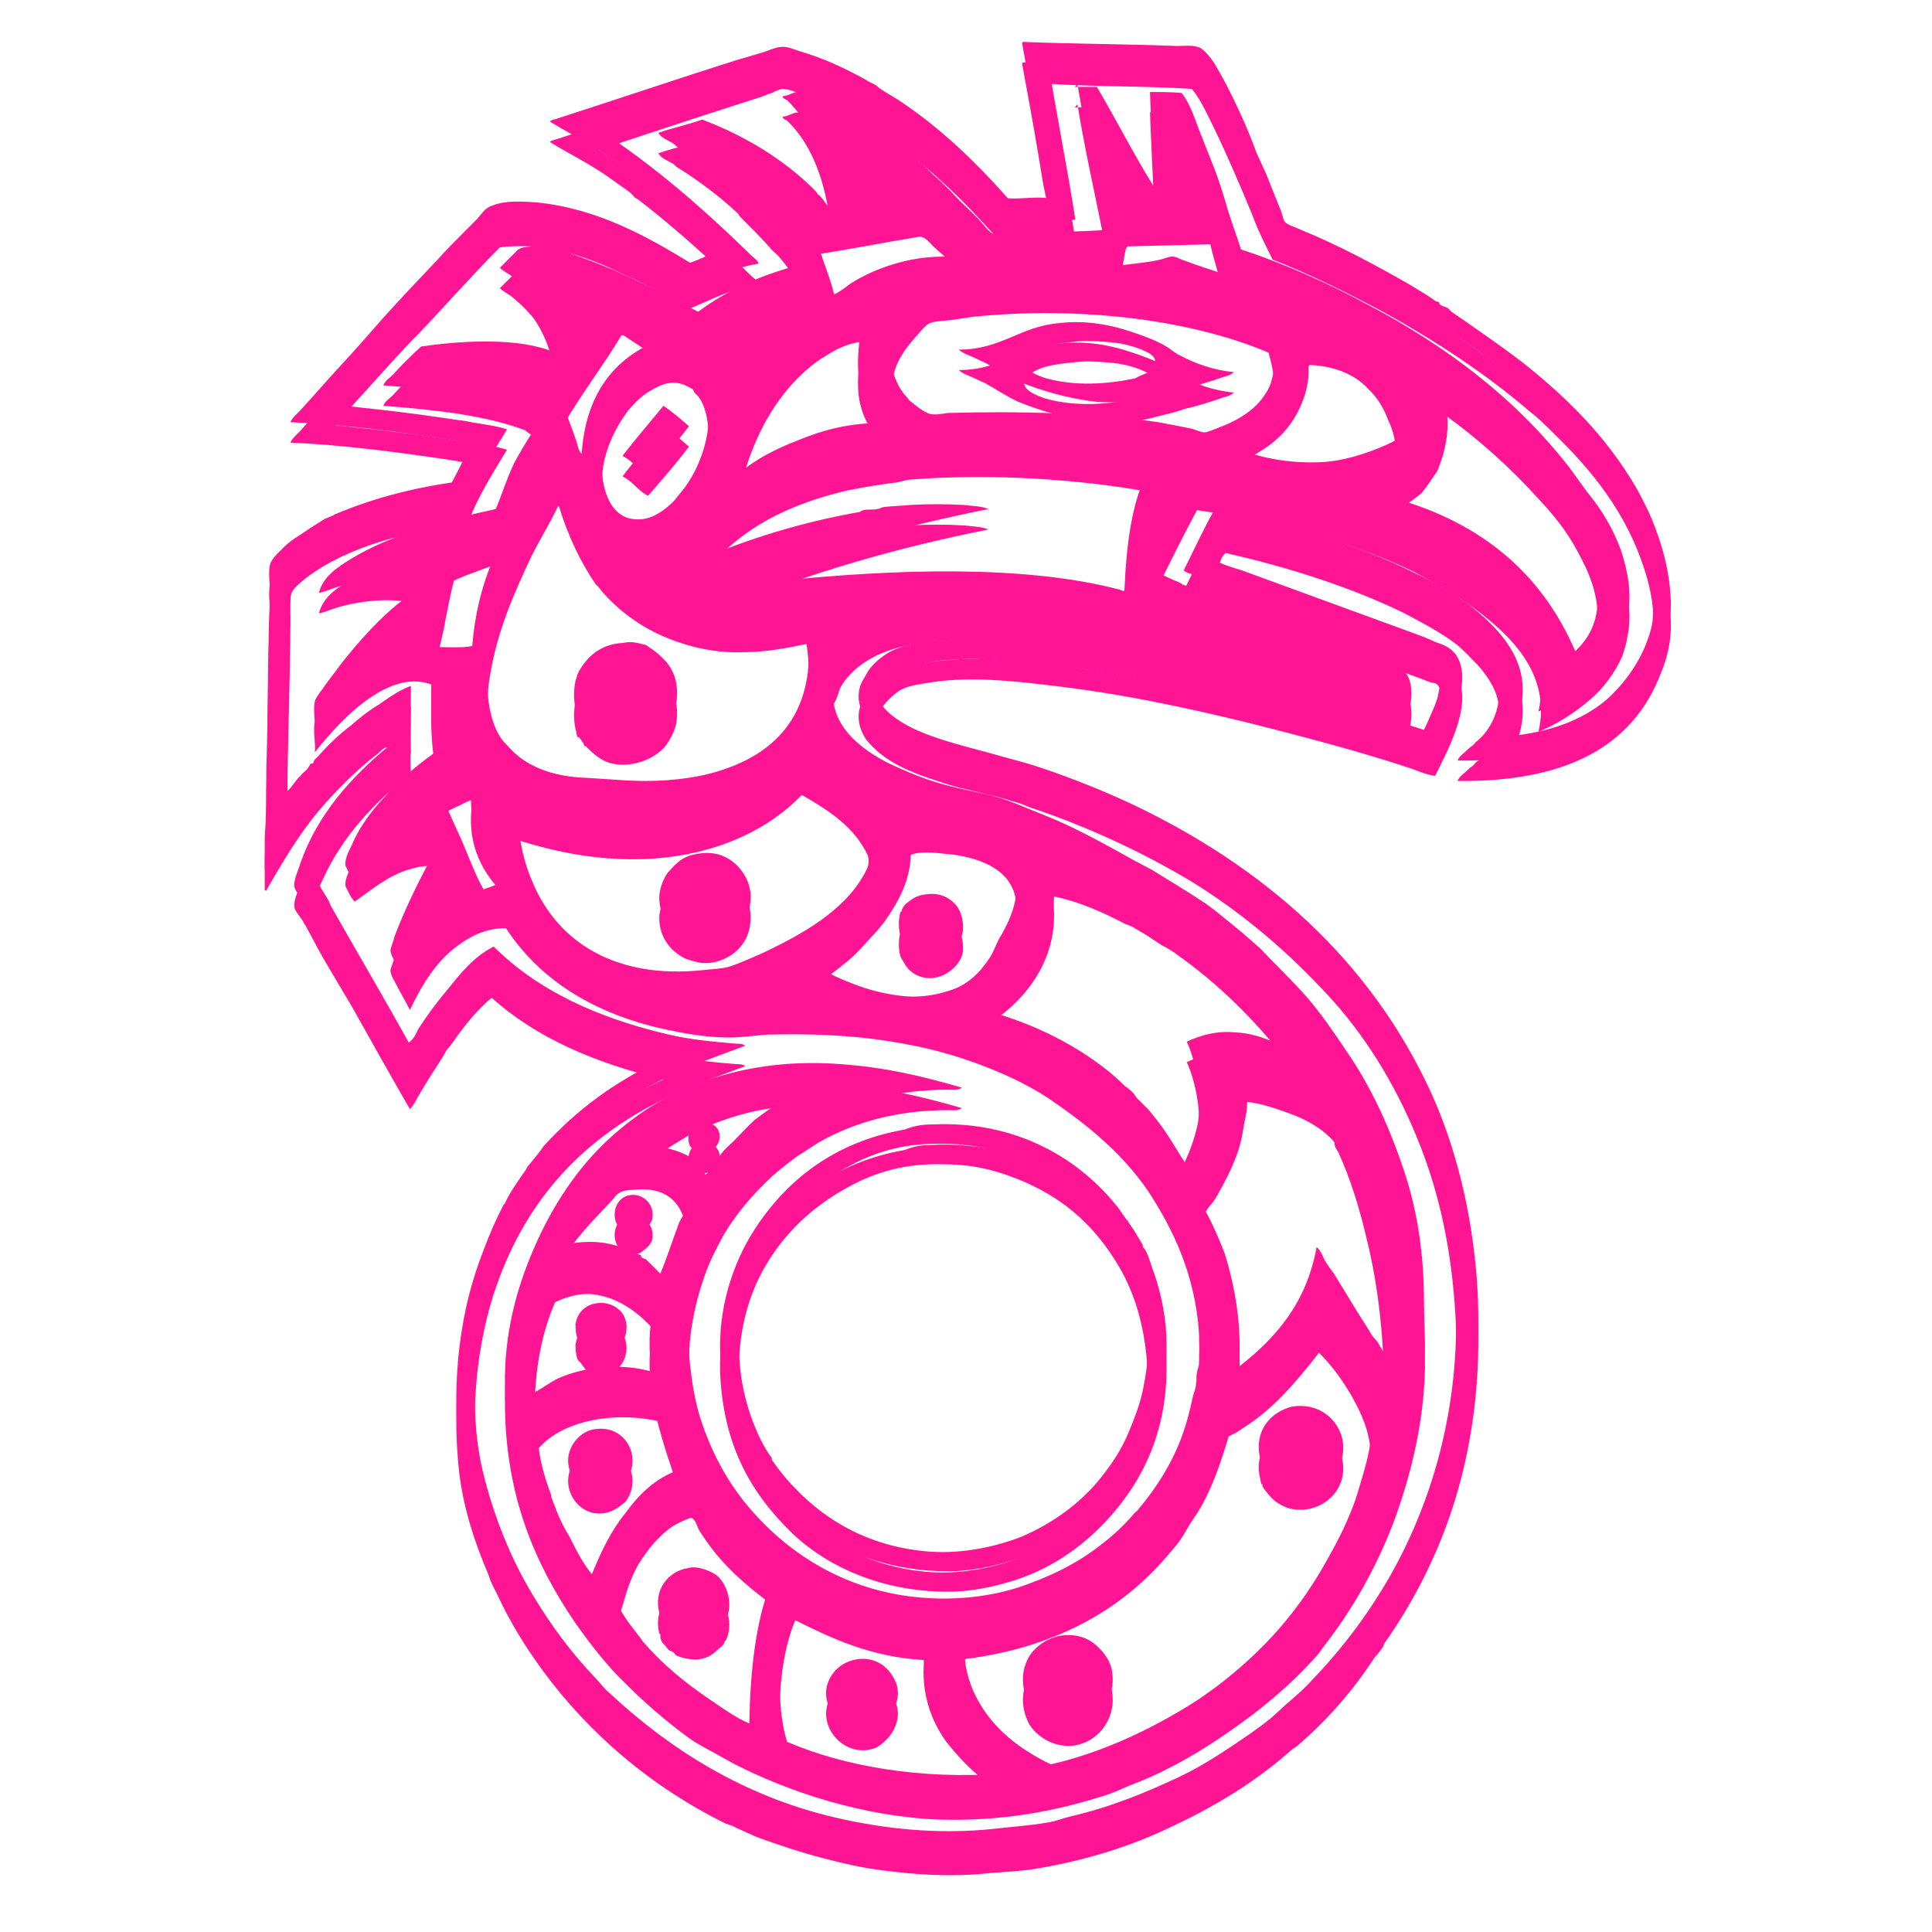 <svg id="sdr-logo" viewBox="0 0 189 189" color-interpolation-filters="sRGB" xmlns="http://www.w3.org/2000/svg" xmlns:xlink="http://www.w3.org/1999/xlink">
	<defs>
		<filter id="sdr-glitch" x="-10%" y="-10%" width="120%" height="120%">
			<feTurbulence baseFrequency="0 1.001" numOctaves="32" seed="2"/>
			<feMorphology operator="dilate" radius="8" result="glitch-lines"/>
			<feDisplacementMap in="SourceGraphic" in2="glitch-lines" scale="32" xChannelSelector="R" yChannelSelector="R"/>
			<feOffset dy="-2"/>
		</filter>

		<filter id="sdr-noise" x="-10%" y="-10%" width="120%" height="120%">
			<feGaussianBlur stdDeviation="16" result="blurred-image"/>

			<feTurbulence type="fractalNoise" baseFrequency="1.2" numOctaves="10" stitchTiles="stitch"/>
			<feColorMatrix type="saturate" values="0"/>
			<feComposite in2="blurred-image" operator="in"/>
			<feComponentTransfer>
				<feFuncA type="linear" slope="0.7"/>
			</feComponentTransfer>
		</filter>
	</defs>

	<defs>
		<g id="logo" fill="deeppink">
			<path d="M122.5,21c-1.2-2.9-2.4-5.7-3.7-8.4c-0.7-1.4-1.3-2.8-2.2-3.9c-4.4-0.3-9.3-0.2-13.9-0.5 c-0.1,0-0.2,0.2-0.1,0.2c0.8,5.1,1.8,9.9,2.6,15.1c-2.5,0-5,0-7.4,0.1c-5-5.7-10.7-11-18.5-14.1c-0.3-0.1-0.6-0.2-0.9-0.3 c-0.6-0.2-1.3-0.5-1.8-0.5c-0.3,0-0.7,0.2-1.1,0.4c-0.4,0.1-0.8,0.3-1.1,0.4c-5,1.6-9.9,3.2-14.7,4.8c-0.4,0.1-0.8,0.1-1.1,0.4 c5.4,3.5,10.3,7.8,14.8,12.2c0.3,0.3,0.8,0.6,0.8,0.9c-2.7,0.4-4.7,1.6-7,2.5c-1.3-0.7-2.5-1.6-3.8-2.3c-1.3-0.7-2.8-1.3-4.2-2 c-2.9-1.2-6.3-2.3-10.3-1.8c-2.8,2.8-5.4,5.8-8.1,8.6c-1.4,1.4-2.7,2.9-4,4.3c-1.3,1.5-2.7,2.9-4,4.5c2.8,0.3,5.7,0.6,8.6,1 c1.4,0.2,2.8,0.4,4.2,0.6c1.4,0.3,2.8,0.4,4,0.8c-1.4,2.3-2.8,4.5-3.8,7.1c-6.1,1-11.7,2.3-15.8,5.4c-0.5,0.4-1.4,1.1-1.5,1.6 c-0.2,0.7-0.1,1.7-0.1,2.6c0,6.2-0.3,12.5-0.3,18.7c0.5-0.4,0.8-1.1,1.3-1.5c0.1-0.2,0.4-0.4,0.6-0.6c0.2-0.2,0.3-0.5,0.4-0.6 c0,0,0.2,0,0.2,0c0.1-0.1,0.1-0.3,0.2-0.4c0.1-0.1,0.2-0.2,0.3-0.3c1-1.1,2-2.1,3.2-3c0.9-0.8,1.8-1.5,2.8-2.1c1-0.7,2-1.4,3.1-1.8 c0,2.2-0.1,4.4,0,6.6c-3.5,2.7-6.7,6.1-8.6,10.3c-0.3,0.6-0.7,1.5-0.7,2c0,0.2,0.1,0.3,0.3,0.5c0.3,0.6,0.8,1.3,1,1.7 c0,0.1,0.1,0.2,0.1,0.3c2.6,4.6,5.2,9,7.7,13.5c0.4-0.3,0.7-0.8,0.9-1.3c0.9-1.4,1.8-2.6,2.8-3.8c1.3-1.6,2.6-3.3,4.6-4.3 c4.3,4.3,10.2,7,17.1,8.6c2.1,0.5,4.3,0.7,6.6,0.9c0.3,0,0.7,0,0.9,0.2c-2.9,1.1-5.6,2-8.1,3.3c-7.7,3.8-13.2,9.6-16.2,18.1 c-2,5.6-2.9,13.6-1.4,20.1c1.1,4.6,2.8,8.7,4.9,12.2c1.8,3,3.8,5.7,6.1,8.1c0.5,0.5,0.9,1.1,1.4,1.5c5.9,5.5,13.1,10.1,22.1,12.2 c4.7,1.1,10.1,1.7,15.6,1.1c1.7-0.2,3.4-0.3,5.1-0.6c0.8-0.1,1.5-0.4,2.3-0.6c3.9-0.9,7.3-2.3,10.5-3.8c2.6-1.2,4.9-2.8,7.1-4.3 c0.7-0.5,1.4-1,2-1.5c0.7-0.6,1.3-1.2,1.9-1.7c0.8-0.7,1.5-1.3,2.2-2.1c2.8-2.9,5.3-6.2,7.4-9.8c4.1-7.1,7.1-16.5,6.6-27.5 c-0.4-7.3-1.8-13.2-4.2-18.7c-2.3-5.3-5.3-9.9-9.1-13.8c-3.7-3.9-7.9-7.4-12.6-10.3c-4.7-2.8-10-5.3-15.7-7.2 c-0.3-0.1-0.7-0.3-1-0.4c-1.1-0.3-2.2-0.7-3.3-0.9c-1.5-0.4-3.1-0.7-4.5-1.2c-2.8-0.9-5.5-1.9-7.3-4.2c-0.5-0.8-0.9-1.8-0.6-3 c0.1-0.5,0.6-1.2,0.8-1.6c0.5-0.8,1.4-1.5,2.1-1.9c1.4-0.8,3.5-1,5.3-1.2c4.2-0.4,8.4,0.1,12.1,0.6c6.3,0.9,12.2,2,18,3.4 c5.8,1.3,11.6,3.1,16.9,4.8c0.3-0.6,0.6-1.3,0.9-2c0.2-0.5,0.4-0.9,0.5-1.5c0.2-0.9,0.5-2.6-0.2-3c-0.1-0.1-0.3-0.1-0.4-0.1 c-0.3-0.1-0.6-0.2-0.8-0.3c-3.6-1.3-7.6-2.8-11-4c-1.8-0.7-3.7-1.4-5.5-2c-1.8-0.7-3.6-1.4-5.5-2c-0.4-0.4-1.1-0.3-1.5-0.7 c1-2,2-4.2,3.1-6.1c6.5,1.5,13.5,3.4,19.2,6.2c1.9,0.9,3.7,1.9,5.4,3.1c2.1,1.6,4.3,3.7,5.1,6.2c0.6,1.8,0.4,3.8-0.2,5.3 c-0.2,0.5-0.5,1-0.6,1.5c3.8-0.4,6.9-1.5,9.3-3.5c1.6-1.4,3.2-3.5,4-5.7c0.3-0.8,0.6-1.7,0.6-2.6c0.2-2.6-0.2-4.5-0.8-6.4 c-1.8-5.7-5.2-9.8-8.9-13.4c-0.7-0.7-1.5-1.5-2.3-2.1c-4.4-3.8-9.5-7.1-14.6-9.9c-3.4-1.8-7-3.6-10.6-5 C123.7,23.8,123,22.4,122.5,21L122.5,21z M25.9,86.6v-2.4c0-0.8,0.1-1.6,0.1-2.2c0.1-2,0-4,0.1-6.2c0.1-4.1,0.1-8.2,0.2-12.4 c0-0.9,0.1-1.9,0.1-2.9c0.1-1.1-0.2-2.2,0-3.2c0.1-0.6,0.9-1.3,1.4-1.8c0.6-0.6,1.3-1,1.9-1.4c0.7-0.5,1.4-0.9,2-1.3 c0.4-0.2,0.8-0.3,1.1-0.5c3.3-1.4,7.2-2.5,11.4-3.1c0.7-1.3,1.3-2.6,2-3.8c-1.3-0.3-2.8-0.5-4.2-0.7c-4.2-0.6-8.9-1.2-13.6-1.4 c0.3-0.6,0.8-0.9,1.2-1.4c1.2-1.3,2.3-2.6,3.6-4c1.4-1.5,2.8-3.1,4.2-4.7c1.7-1.9,3.6-3.9,5.5-5.9c0.7-0.8,1.6-1.7,2.5-2.6 c0.4-0.4,0.8-0.8,1.3-1.3c0.5-0.6,0.8-1.1,1.5-1.3c1.2-0.5,2.9-0.4,4.3-0.3c6,0.6,10.9,3.4,15,5.9c1-0.3,1.9-0.9,3-1.1 c-0.1-0.5-0.6-0.6-0.9-1c-2.3-2.1-4.7-4.2-7.2-6.1c-0.1-0.1-0.3-0.1-0.4-0.3c-0.4-0.5-1.3-1-1.8-1.4c-0.3-0.2-0.7-0.5-1-0.7 c-1.6-1.1-3.6-2.1-5.4-3.2c0.1-0.2,0.5-0.2,0.7-0.3c5.9-1.9,11.8-3.9,17.8-5.8C73.1,7.6,74,7.3,75,7c0.5-0.2,1-0.4,1.4-0.4 c0.5-0.1,1.2,0.2,1.8,0.4c2.4,0.7,4.5,1.7,6.5,2.8c0.4,0.3,0.9,0.4,1.3,0.8c0.4,0.3,1.1,0.7,1.6,1c4.2,2.7,7.8,6.2,11,9.8 c1.4,0.1,2.7-0.2,4,0c0-1.2-0.4-2.5-0.6-3.7c-0.6-3.8-1.3-7.6-2-11.4c0-0.1,0-0.2,0.1-0.2c4.8,0.2,10,0.2,15,0.4 c0.7,0,1.5-0.1,2.1,0.1c0.5,0.1,1.2,1,1.6,1.6c1.2,2,2.3,4.3,3.2,6.4c0.3,0.7,0.6,1.5,0.9,2.3c0.3,0.7,0.7,1.5,1,2.2 c0.4,1,0.9,2.3,1.4,3.5c0.2,0.5,0.2,0.9,0.4,1.1c0.2,0.3,1,0.5,1.6,0.8c3.7,1.5,7.4,3.5,10.7,5.4c0.8,0.5,1.7,1,2.5,1.6 c0.1,0,0.2,0,0.3,0.1c0,0,0,0.2,0.1,0.2c0.2,0.2,0.6,0.2,0.8,0.4c0.1,0.1,0.2,0.2,0.3,0.3c2.3,1.6,4.8,3.3,7,5 c4.4,3.5,8.1,7.2,11,12.1c0.4,0.7,0.8,1.5,1.2,2.3c1,2.2,2,5.1,2.2,8.1c0.2,2.3-0.2,4.1-0.9,5.8c-2.8,7.4-9.5,10.7-19.9,10.6 c0.1-0.4,0.6-0.7,1-1.1c0.2-0.2,0.4-0.3,0.6-0.5c0.1-0.1,0.1-0.2,0.3-0.3c1.2-1,2.4-3,2.1-5.5c-0.1-1.4-1.1-2.9-2-3.9 c-0.7-0.7-1.5-1.6-2.3-2.2c-1.5-1.1-3.2-2-4.9-2.9c-5.1-2.5-11.3-4.5-17.5-5.9c-0.4,0.3-0.5,0.8-0.7,1.3c-0.2,0.4-0.5,0.8-0.6,1.3 c0.9,0.5,1.9,0.8,2.9,1.1c5.7,2.1,11.5,4.2,17.5,6.4c0.5,0.2,1,0.4,1.4,0.6c0.9,0.3,1.4,0.5,2,1.2c1.9,2.7-0.9,7.6-2,9.9 c-0.8-0.1-1.5-0.4-2.3-0.7c-5.1-1.7-10.5-3.1-16-4.5c-6.2-1.5-12.6-2.9-19.8-3.7c-3.3-0.4-7.3-0.8-10.9-0.3 c-1.1,0.2-2.3,0.3-3.1,0.7c-0.7,0.3-2.1,1.6-2.2,2.3c0,0.1,0,0.5,0,0.8c0.2,1,1.9,2.1,3.1,2.7c2.7,1.3,5.7,1.9,8.8,2.8 c1.5,0.4,3,0.8,4.4,1.3c2.9,1,5.6,2.1,8.2,3.3c12.9,6.1,23.4,15.2,29.4,28.3c2.4,5.3,4,11.6,4.5,18.6c0.5,7.6-0.6,14.6-2.5,20.3 c-1.6,4.8-3.9,9.2-6.6,13c0,0.1-0.1,0.2-0.1,0.3c-0.2,0.3-0.5,0.7-0.8,1c-2.2,3.4-4.8,6.3-7.6,8.7c-0.3,0.2-0.6,0.4-0.8,0.6 c-3.3,2.9-7.2,5.3-11.5,7.3c-3.9,1.9-8.4,3.3-13.2,4.1c-1.7,0.3-3.4,0.3-5.2,0.5c-3.2,0.3-6.6,0.1-9.6-0.3c-1.9-0.2-4.1-0.7-6-1.2 c-2.3-0.6-4.4-1.3-6.6-2.1c-0.7-0.3-1.3-0.6-2-0.9c-0.3-0.2-0.7-0.3-1-0.4c-7.3-3.6-13.4-8.8-18-15.1c-1.6-2.2-3.1-4.6-4.3-7.2 c-0.3-0.6-0.7-1.3-0.9-2c-1.4-3.3-2.7-7.1-3-11.3c-0.3-3.4-0.2-7.2,0.4-10.8c0.4-2.5,1-4.7,1.8-6.9c0.7-1.9,1.4-3.6,2.3-5.3 c0,0,0.1,0,0.1-0.1c0.5-1.1,1.3-2.2,2-3.2c0.1-0.2,0.2-0.4,0.4-0.6c0.4-0.5,1-1.2,1.4-1.8c3.2-3.5,6.9-6.3,11.7-8.5 c-6.7-1.6-12.5-4.1-16.8-8c-1.3,1.1-2.4,2.4-3.4,3.8c-0.3,0.4-0.6,0.9-1,1.3c-0.5,1-1.2,1.9-1.8,2.9c-0.3,0.5-0.6,1-0.9,1.5 c-0.3,0.5-0.5,1-0.9,1.4c-1.8-3.1-3.7-6.5-5.6-9.9c-0.9-1.5-1.9-3.2-2.9-4.9c-0.7-1.2-1.3-2.5-2.1-3.8c-0.3-0.4-0.7-0.9-0.7-1.2 c-0.1-0.6,0.4-1.6,0.6-2.3C31.1,81.6,34.4,78,38,75c0-0.7,0-1.2-0.1-1.9c-0.3,0-0.6,0.3-0.9,0.6c-2.1,1.6-4.1,3.6-5.8,5.6 c-2,2.4-3.6,5.1-5.2,7.9L26,87.1l-0.1,0"/>
			<path d="M77.8,158.5c-1.5,3.5-2.1,9.7-0.8,13.9c5.6,2.4,13.1,3.7,21.1,3.1c-0.3-0.4-0.8-0.6-1.3-0.9 c-0.2-0.1-0.4-0.3-0.6-0.5c-1.4-1.1-2.6-2.4-3.7-3.8c-1.4-2-2.4-4.6-2.1-7.9C85.2,162.1,81.4,160.3,77.8,158.5L77.8,158.5z M69.2,150.9c-0.2-0.3-0.5-0.7-0.8-1.2c-0.2-0.3-0.4-1.3-0.9-1.2c-0.8,0.3-1.6,0.7-2.1,1.1c-1,0.8-1.8,1.7-2.6,2.9 c-0.9,1.3-1.4,2.8-1.9,4.6c-0.2,0.6-0.5,1.3-0.4,1.8c0,0.4,0.7,1.4,0.9,1.7c0.5,0.7,1.1,1.4,1.5,2c2,2.3,4.1,4,6.6,5.7 c1.2,0.8,2.4,1.7,3.8,2.3c0.1-5.1,0.6-9.9,2.1-13.7C73,155.1,70.9,153.3,69.2,150.9L69.2,150.9z M52.6,141.8c0,2.6,0.6,4.5,1.3,6.4 c0,0.1,0,0.3,0.1,0.4c0.1,0.4,0.3,0.7,0.4,1.1c0.4,1,0.8,1.8,1.3,2.6c0.7,1.4,1.3,2.6,2.2,3.7c0.9-2.2,1.9-4.3,3.3-6 c1.3-1.8,2.9-3.4,5.2-4.2c-0.7-2.2-1.5-4.4-2.1-6.8C59.5,138,54.7,139.2,52.6,141.8L52.6,141.8z M96,168.9c1.6,2.6,4.1,4.4,6.8,5.7 c5.2-1.2,9.9-3.5,13.9-6c0.8-0.5,1.6-1.1,2.3-1.6c4.6-3.5,8.2-7.5,11.1-12.9c0.9-1.6,1.8-3.4,2.5-5.4c0.3-0.9,0.6-2,0.9-3 c0.3-1.1,0.6-2.3,0.6-3.5c-0.1-2.1-0.9-3.9-1.8-5.5c-0.9-1.6-2-3.1-3.2-4.3c0-0.1-0.2,0-0.2,0.1c-2.1,2.7-4.4,5.4-7.3,7.2 c-0.4,0.3-0.9,0.6-1.4,0.8c-0.8,2.7-1.7,5.3-3,7.4c-0.2,0.3-0.4,0.6-0.6,0.9c-0.4,0.6-0.7,1.2-1.1,1.8c-0.4,0.6-0.9,1.1-1.3,1.6 c-4.6,5.4-11.1,9-19.8,10.1C94.1,165,95,167.3,96,168.9L96,168.9z M57.9,126.6c-1.3-0.1-2.6,0.3-3.6,0.8c-1.3,3-2,6.5-2,10.8 c0.8-0.4,1.5-1,2.4-1.4c2.5-1.1,6.1-1.5,9.1-0.6c-0.4-1.9-0.3-4.5,0.1-6.2C62.5,128.5,60.6,126.9,57.9,126.6L57.9,126.6z M66.4,121.7c0.2-0.5,0.7-1.1,0.7-1.6c0-0.3-0.2-0.8-0.3-1.2c-0.7-1.8-2.2-2.8-4.9-2.5c-0.4,0-1.1,0.1-1.3,0.3 c-0.3,0.1-0.5,0.5-0.8,0.8c-1.4,1.5-2.7,2.8-3.8,4.3c-0.5,0.7-1,1.3-1.2,2.1c0.8-0.2,1.7-0.4,2.6-0.4c2-0.1,3.9,0.6,5.3,1.3 c0,0.3,0.3,0.3,0.5,0.4c0.5,0.5,1,1,1.4,1.4C65.3,124.9,65.8,123.3,66.4,121.7L66.4,121.7z M67.5,111c-0.5,0.3-1,0.6-1.5,0.9 c-0.9,0.6-1.8,1.1-2.5,1.8c0,0-0.4,0.2-0.1,0.3c2.3,0.3,4.8,0.9,5.6,2.9c0.4-0.2,0.6-0.7,0.8-1.1c0.4-0.3,0.6-0.8,0.9-1.1 c0.3-0.4,0.7-0.7,1.1-1.1c0.7-0.7,1.4-1.5,2.1-2.1c1.2-0.9,2.5-1.8,3.8-2.5c0.2-0.1,0.5-0.3,0.7-0.4c0.2-0.1,0.5-0.2,0.6-0.4 C74.6,108.1,70.6,109.4,67.5,111L67.5,111z M135.3,132.3c-0.2-3.6-0.7-7.5-1.6-11.1c-0.7-3-1.6-5.9-2.7-8.3 c-0.1-0.3-0.4-0.6-0.4-0.8c-0.1-0.1,0-0.3-0.1-0.4c-0.3-0.4-1.1-1.1-1.6-1.4c-1-0.7-2-1.1-3.1-1.5c-1.1-0.4-2.6-0.9-3.8-1v0.2 c0,0.8-0.2,1.4-0.3,2c-0.1,0.6-0.2,1.3-0.4,2c-0.3,1.2-1.1,2.9-1.7,4c-0.3,0.5-0.6,1.2-1.1,1.8c-0.2,0.2-0.4,0.5-0.6,0.8 c-0.3,0.3-0.6,0.6-0.6,0.8c0,0.2,0.5,0.8,0.7,1.2c0.7,1.3,1.3,2.7,1.8,4c1,3.2,1.7,7,1.4,11.1c3.6-2.8,6.6-6.2,7.6-11.7 c0.4,0.3,0.6,0.9,0.8,1.3c0.3,0.5,0.6,0.9,0.9,1.3c1.1,1.8,2.3,3.8,3.4,5.5c0.2,0.4,0.5,0.8,0.8,1.1c0.3,0.4,0.5,1,0.9,1.3 C135.3,133.9,135.3,133.1,135.3,132.3L135.3,132.3z M122.1,99.4c-2-2.1-4.4-4.2-6.8-5.9c-0.5-0.4-1-0.7-1.6-1 c-0.9-0.6-1.8-1.2-2.7-1.7c-0.3-0.2-0.6-0.3-0.9-0.4c-2.1-1.1-4.5-2.2-7-2.7c0,0.1-0.1,0.1-0.1,0.2c0.8,5.8-2.7,9.9-6,12.1 c-0.4,0.2-0.8,0.3-1.1,0.7c4.6,1.2,8.6,3.1,11.9,5.6c0.8,0.6,1.6,1.3,2.3,2c0.2,0.1,0.3,0.2,0.4,0.3c0.3,0.2,0.5,0.5,0.7,0.8 c0.4,0.4,0.7,0.7,1.1,1.1c0.7,0.8,1.3,1.6,1.9,2.5c0.6,0.9,1.1,1.8,1.7,2.7c0.5-1.1,1-2.4,1.3-3.9c0.4-2.8-0.2-5.9-1.1-7.9 c1.3-0.6,2.9-1.1,4.8-0.9c2.3,0.1,4.4,1.2,5.7,2.1C125.4,103,123.8,101.2,122.1,99.4L122.1,99.4z M83.6,98.3 c1.3,0.5,2.8,0.9,4.4,1.1c2.2,0.3,4.3-0.2,5.7-0.8c1-0.5,1.6-1,2.3-1.8c0.4-0.5,0.8-1,1.1-1.6c0.3-0.6,0.5-1.2,0.9-1.8 c0.6-1.1,1.3-2.5,1.4-4c0.1-1.2-0.1-2.1-0.5-2.8c-1-1.9-3.7-2.9-6.7-3.1c-0.7-0.1-2.4-0.2-3,0.1c0,0-0.1,0-0.1,0.1 c-0.1,2.7-1.4,4.8-2.6,6.5c-0.4,0.5-0.8,1-1.2,1.4c-0.8,0.9-1.7,1.9-2.6,2.6c-0.5,0.4-1,0.8-1.4,1.1c-0.5,0.4-1.1,0.7-1.5,1.1 C81.1,97.3,82.3,97.8,83.6,98.3L83.6,98.3z M46,78.3c-0.5,0.2-1,0.5-1.5,0.7c-0.2,0.1-0.4,0.2-0.6,0.3c-0.2,0.1-0.6,0-0.7,0.3 c0.5,1.5,1.3,3.1,2,4.7c0.7,1.6,1.3,3.3,2.1,4.7c0.6-0.2,1.1-0.4,1.7-0.6c0.3-0.1,0.6-0.2,0.8-0.4c-2-1.9-4-4.5-3.7-8.6 c0-0.4,0.2-0.8,0.1-1.1L46,78.3L46,78.3z M78.3,77.9C74.5,81.8,68.1,84.5,60,84c-3.4-0.2-6.4-0.9-9.3-1.8c0.1,2.2,0.6,4.3,1.4,6.1 c2.5,6,8.3,9.5,16.7,8.6c0.8-0.1,1.6-0.1,2.4-0.3c0.7-0.2,1.4-0.5,2.1-0.8c0.7-0.3,1.4-0.6,2-0.9c3.9-1.9,7.9-4.3,9.6-8.1 c0.2-1,0.2-2.2,0-3.1c-1.3-2.8-3.8-4.4-6.4-5.9C78.4,77.8,78.4,77.8,78.3,77.9L78.3,77.9z M44.4,56.8c-0.4,1.6-0.7,3.2-1,4.8 c-0.3,1.3-0.6,2.5-0.7,3.7c1.2,0,2.5,0.1,3.5-0.1c0.3-3.8,1.3-7.2,2.7-9.8c0-0.1,0.4-0.3,0.1-0.4 C47.6,55.6,45.9,56.1,44.4,56.8 L44.4,56.8z M52,54.4c-1.7,3.6-3.4,7.4-4.1,11.9c-0.5,3.1-0.1,6.1,1.1,7.9c0.2,0.3,0.5,0.6,0.7,0.8c1.7,2,4.4,3,7.8,3.1 c1.8,0.1,3.8,0.3,5.6,0.3c2.9,0,5.7-0.4,7.9-1.2c5.5-1.9,9.1-6.2,7.9-14.2c-1.9,0.4-4,0.8-6.2,0.8c-2.1,0.1-4.3-0.3-6.1-0.9 c-3.1-1-5.6-2.7-7.5-4.8c-0.3-0.3-0.5-0.7-0.8-0.9c-1.5-2.2-2.7-4.7-3.6-7.6c0,0,0-0.1-0.1-0.1C53.8,51.2,52.8,52.8,52,54.4L52,54.4z M89.3,46.9c-0.5,0-1.1,0.2-1.6,0.3c-1.7,0.2-3.4,0.5-4.9,0.8c-4.2,1-7.7,2.5-10.5,4.7c-1.4,1.1-2.8,2.4-3.7,4 c4.6-2,9.8-3.6,15.4-4.6c0.2,0,0.3-0.2,0.5-0.2c0.4-0.1,0.9,0,1.3-0.1c0.2,0,0.5-0.2,0.7-0.2c0.8-0.1,1.6-0.1,2.5-0.2 c1.8-0.1,3.6-0.1,5.3,0c0.8,0.1,1.7,0.1,2.4,0.4c-9.1,1.8-17.6,4.3-25.4,7.5c1.3-0.1,2.8-0.3,4-0.4c0.4,0,0.8,0,1.2-0.1 c10.8-1.1,23.7-1.6,33.1,0.9c0.2,0.1,0.4,0.2,0.4,0c0.2-4.4,0.7-8.6,2.3-11.6C105.7,46.9,97.1,46.3,89.3,46.9L89.3,46.9z M141.6,40.8c0.1,2.2-0.4,3.8-1,5.3c-0.5,0.7-1,1.5-1.5,2.1c-0.8,0.7-1.7,1.3-2.6,1.7c-0.2,0.1-0.3,0.2-0.5,0.3 c-0.2,0.1-0.4,0.1-0.5,0.3c9,2.3,15.2,7.3,18.6,15.2c1.4-1.3,2.2-2.9,2.2-5.2c0-2.6-0.9-4.6-2-6.6c-1-1.9-2.3-3.5-3.7-5 c-2.8-3.1-5.8-5.8-9.1-8.2L141.6,40.8L141.6,40.8z M65.3,37.5c-0.6,0.1-1.3,0.5-1.8,0.8c-0.8,0.5-1.3,1-2,1.8 c-1.3,1.7-2.5,4.1-2.6,6.6c-0.2,2.9,0.7,6,3.3,6.1c1.4,0.1,2.5-0.7,3.2-1.3c0.5-0.4,0.7-0.7,1.1-1.2c1.4-1.6,2.6-4.2,2.8-6.8 c0.1-1.9-0.2-3.6-0.9-4.6c-0.2-0.3-0.5-0.4-0.6-0.8C67.1,37.7,66.5,37.3,65.3,37.5L65.3,37.5z M135.8,41.1c-0.4-1.1-1-2.1-1.7-2.8 c-0.1-0.1-0.2-0.2-0.3-0.3c-1.3-1.4-3.3-2.2-5.7-2.3c0,0.1-0.1,0.1-0.1,0.2c0.1,1.4-0.3,2.8-0.8,3.9c-0.9,2-2.3,3.4-4,4.4 c-0.9,0.6-1.9,0.9-2.8,1.4c2.4,1.1,5.5,1.8,9.1,1.6c2.6-0.2,5.2-1.2,7-2.1C136.7,43.6,136.3,42.1,135.8,41.1L135.8,41.1z M83.4,33.6 c-1.1,0.3-1.8,0.7-2.6,1.2c-0.7,0.4-1.2,0.8-1.8,1.3c-2.8,2.4-4.8,5.8-6,9.6c-0.3,0.8-0.6,1.6-0.6,2.5c1.6-1.3,3.5-2.3,5.6-3.1 c2.4-1,5.2-1.8,8.5-1.7c-0.2-0.4-0.6-0.6-0.9-0.9c-0.8-0.9-1.4-2.3-1.6-3.8c-0.2-1.7,0.1-3.5,0.3-5.2C83.8,33.4,83.7,33.6,83.4,33.6 L83.4,33.6z M62.8,34c-0.6-0.4-1.2-0.8-1.8-1.2h-0.2c-1.8,3-3.9,5.7-5.7,8.8c0.4,1.2,0.9,2.4,1.3,3.6c0.1,0.4,0.2,0.9,0.5,1.2 c0.4-5.8,3.1-9.3,7.5-11.1C64.1,34.8,63.4,34.4,62.8,34L62.8,34z M95.1,31c-0.6,0.1-1.3,0.2-2,0.3c-0.8,0.1-1.6,0.1-2.1,0.3 c-0.3,0.1-0.8,0.6-1.1,1c-1.2,1.3-3,3.4-2.5,5.9c0.1,0.4,0.6,1.5,0.8,1.7c0.1,0.1,0.1,0.2,0.2,0.3c0.2,0.2,0.4,0.5,0.6,0.7 c0.5,0.4,1.3,1.1,2,1.3c0.5,0.1,1.1,0,1.7-0.1c7.2-0.2,14.3,0,20.6,0.9c1.1,0.2,2.1,0.4,3.1,0.6c0.5,0.1,1.1,0.4,1.4,0.4 c0.3,0,1-0.3,1.5-0.5c1.9-0.7,3.6-1.8,4.5-3.3c0.3-0.4,0.5-0.9,0.6-1.3c0.5-1.7,0.1-3.2-0.3-4.7C116.6,31.3,105.7,29.9,95.1,31 L95.1,31z M110.4,24.1c-0.1-0.1-0.3,0.3-0.3,0.4c-0.2,1-0.4,2.5-0.7,3.5c1.3-0.2,2.8-0.3,4.1-0.6c0.4-0.1,0.8-0.3,1.2-0.3 c0.4,0,0.8,0.3,1.2,0.4c1.3,0.5,2.6,0.9,3.8,1.3c-0.4-1.7-0.9-3.2-1.3-4.9L110.4,24.1L110.4,24.1z M94.1,26.6 c-1-0.9-1.8-1.6-2.8-2.5c-0.5-0.5-0.9-1.1-1.6-0.9c-3.1,0.5-6.6,1.2-9.9,1.7c0.4,2.1,1.3,3.8,1.8,5.9c0.7-0.3,1.3-0.9,2-1.3 c2.7-1.6,6.8-2.9,11-2.2C94.5,27,94.2,26.8,94.1,26.6L94.1,26.6z M105.2,10.5h2.1c1.9,3.2,3.6,6.6,5.6,9.8c-0.1-2.9-0.3-6.3-0.4-9.3 c1,0,2.3,0,3.1,0.1c0.8,1,1.2,2.3,1.7,3.6c0.5,1.3,1,2.5,1.5,3.8c0.5,1.3,0.9,2.6,1.3,4c0.4,1.3,0.9,2.6,1.3,3.9 c4.3,1.4,8.5,3.3,12.4,5.4c7.6,4,14.4,9.1,19.7,15.9c0.6,0.8,1.2,1.7,1.9,2.6c1.3,1.6,2.4,3.4,3.2,5.6c0.6,1.9,1.1,4.1,0.6,6.4 c-0.1,0.7-0.3,1.3-0.5,1.9c-0.7,1.6-1.9,3.2-3.1,4.2c-1.5,1.3-3.2,2.4-5.1,3.2c1.2-5.2-2.2-8.8-4.9-11c-1.8-1.5-3.7-2.7-5.9-3.9 c-0.7-0.4-1.4-0.8-2.1-1.1c-6.1-2.8-13.1-4.6-20.5-5.7c-1.4,2.6-2.7,5.2-4,7.9c0.3,0.4,1,0.6,1.4,0.8c0.3,0.2,0.9,0.3,1.2,0.6 c1.7,0.5,3.3,1.3,5.1,2c3.4,1.2,6.9,2.5,10.3,3.8c0.8,0.3,1.7,0.6,2.6,0.9c0.9,0.3,1.9,0.5,2.6,0.9c0.4,0.2,1.2,0.9,1.4,1.3 c0.5,0.9,0.5,2.5,0,3.7c-1.3-0.7-2.8-1.3-4.5-1.8c-0.6-0.2-1.2-0.2-1.8-0.4c-2.7-0.7-5.7-1.7-8.5-2.4c-4.6-1.2-9.6-2.3-14.3-3.1 c-4.6-0.8-10.5-1.9-15.8-1.5c-2.6,0.2-5.2,0.6-7.2,1.6c-1.4,0.7-2.7,1.8-3.4,3.1c-0.2,0.5-0.3,1-0.6,1.5c-0.8,4.1,2.8,6.6,5.4,7.9 c1.5,0.7,2.9,1.3,4.5,1.8c1.6,0.5,3.2,0.8,5,1.2c1.9,0.4,4,1.4,5.8,2.1c3,1.2,6,2.9,8.7,4.4c0.6,0.3,1.1,0.6,1.7,0.9 c1.6,1,3.3,2,4.8,3c1.1,0.7,2,1.5,3,2.3c1,0.8,1.9,1.6,2.8,2.4c1.5,1.6,3.1,3.1,4.5,4.7c1.4,1.6,2.7,3.5,3.9,5.3 c2.5,3.6,4.4,7.8,5.9,12.5c1.1,3.6,1.7,7.5,1.7,12c0,1.5,0.1,3,0.1,4.5c-0.1,5.6-1.5,10.9-3.1,15.2c-1.7,4.4-3.9,8.3-6.6,11.8 c-0.4,0.5-0.6,0.9-1,1.3c-2.5,2.8-5.4,5.2-8.6,7.4c-2.6,1.8-5.6,3.6-8.9,4.9c-1.1,0.4-2.2,1-3.3,1.3c-4.7,1.5-10,2.5-16.1,2.3 c-7.4-0.3-14.6-2.7-19.9-5.4c-0.4-0.2-0.7-0.4-1.1-0.6c-1-0.6-2.3-1.2-3.3-1.9c-2.2-1.6-4.3-3.4-6.2-5.3c-1.9-1.8-3.6-4-5.2-6.3 c-3.7-5.5-6.6-12-6.7-20.9c-0.1-5.2,1.2-9.7,2.8-13.4c1.8-4.2,4.3-8,7.5-10.9c1.2-1.1,2.5-2.1,3.9-3c4.5-2.8,10.9-4.8,18.6-4.2 c4.4,0.3,8.1,1.2,11.9,2.3c-0.4,0.3-0.9,0.2-1.3,0.2c-5.1,0-9.2,1.2-12.6,3.1c-0.7,0.4-1.5,1-2.2,1.4c-0.8,0.6-1.7,1.3-2.5,2 c-1.7,1.6-3.4,3.5-4.7,5.7c-0.7,1.3-1.4,2.6-1.9,4.1c-1,2.9-1.8,6.5-1.4,10.6c0.2,1.8,0.5,3.6,1,5.2c1,3.1,2.4,5.8,4.3,8.2 c3.7,4.6,9,8.2,15.7,9.2c4,0.6,8,0.2,11.1-0.8c3-1,5.7-2.3,8-4.1c1.2-0.9,2.4-2,3.4-3.2c0.1-0.1,0.3-0.2,0.4-0.4 c1.7-2,3.3-4.5,4.3-7.3c0.4-1.1,0.7-2.3,1-3.7c0.1-0.4,0.3-0.8,0.3-1.2c0.1-0.4,0-0.8,0.1-1.1c0-0.3,0.2-0.6,0.2-0.9 c0.1-0.8,0-1.7,0-2.5c0-0.8,0.1-1.7,0-2.5c-0.4-5.7-2.5-10.1-5-13.9c-2.6-3.8-6.1-6.6-9.8-9.1c-0.9-0.6-2-1.2-3-1.7 c-3.1-1.5-6.8-2.8-10.6-3.5c-4.1-0.8-8.2-1.1-13.2-1c-1.4,0-2.9,0.3-4.3,0.3c-2.6,0-5-0.5-7.2-1c-6.5-1.6-11.5-4.8-14.7-9.7 c-2,0-3.5,0.8-4.7,1.7c-2.1,1.5-3.5,3.8-4.7,6.3c-0.5-1-1-1.8-1.5-2.8c-0.2-0.3-0.4-0.8-0.4-1c0-0.3,0.3-0.9,0.4-1.4 c1.1-2.9,2.7-6.1,4.1-8.6c-0.8-0.5-1.7-0.2-2.5,0c-2.2,0.6-3.9,2.1-5.5,3.2c-0.2-0.2-0.4-0.5-0.5-0.7c-0.1-0.2-0.3-0.6-0.4-0.8 c-0.1-0.6,0.3-1.4,0.6-2c0.7-1.7,1.9-3.3,3-4.5c0.4-0.4,0.8-0.9,1.2-1.3c1.2-1.2,2.7-2.4,4.1-3.4c-0.6-2.5-0.6-5.8-0.4-8.5 c-2.3-0.9-4.5,0.2-6,1.2c-2.1,1.4-4,3.5-5.5,5.4c0.1-0.9-0.2-2,0-3c0.1-0.4,0.7-1.1,1.1-1.7c0.3-0.4,0.6-0.8,0.9-1.2 c0.8-1.1,1.8-2.3,2.7-3.3c1.8-2,3.7-3.8,5.9-5c-2.1-1.1-5.9-0.7-8.3,0c-0.7,0.2-1.3,0.5-1.9,0.6c0.4-1.6,1.8-2.5,3.1-3.3 c3.9-2.4,9.1-3.8,14.2-4.9c0.6-1.4,1-2.8,1.8-4.5c0.5-0.9,1.1-2,1.8-3c0-0.1,0.1,0,0.1-0.1c0.1-0.2,0.5-0.5,0.5-0.8 c0-0.7-1-0.9-1.3-1.3c-4-1.5-8.8-2-13.9-2.4c0.2-0.5,0.6-0.7,0.9-1c0.9-1,1.8-1.9,2.8-2.8c4.1-0.6,9.7-0.9,13.1,0.6 c-0.4-2.2-1.1-4-2.2-5.5c-0.6-0.7-1.4-1.5-2.2-2.1c-0.3-0.2-0.7-0.4-1-0.7c0.6-0.6,1.2-1.2,1.8-1.8c0.5-0.3,1.4-0.3,2.2-0.3 c1.5,0.1,2.9,0.7,4.3,1.2c3.9,1.4,7.8,3.5,11.1,5.2c2.8-2.1,6.1-3.6,10-4.6c-0.7-1-1.4-2-2.2-2.9c-0.3-0.3-0.6-0.5-0.8-0.8 c-0.9-1-1.9-2-2.9-3c-0.1-0.1-0.1-0.2-0.2-0.3c-1.7-1.6-3.8-3.2-5.9-4.5c-0.2-0.1-0.3-0.3-0.5-0.4c-0.5-0.3-1.1-0.5-1.4-1 c1.4-0.5,2.9-0.8,4.3-1.3c4.2,1.6,7.8,3.8,10.8,6.7c0.2,0.2,0.4,0.4,0.5,0.6c0.5,0.3,0.7,1,1.3,1.4c-0.5-4.5-1.8-8.2-4.3-10.6 c-0.2-0.1-0.5-0.2-0.4-0.4c0.5,0,1-0.4,1.4-0.4c1.1,0,2.2,0.5,3.2,0.9c1,0.4,2,0.9,2.8,1.4c1.2,0.7,2.5,1.7,3.7,2.6 c0.8,0.6,1.4,1.2,2.2,1.9c0.5,0.4,0.9,0.8,1.4,1.3c0.6,0.5,1.2,1.1,1.8,1.7c0.7,0.8,1.7,1.7,2.6,2.6c0.3,0.3,1.1,1.4,1.5,1.5 c0.3,0.1,1,0,1.4,0c3.2-0.2,6.4-0.2,9.6-0.4c-0.9-4.8-2-9.4-2.8-14.3C105,10.7,105.1,10.5,105.2,10.5"/>
			<path d="M113,37.3c0-0.3-0.3-0.6-0.7-0.8c-0.9-0.5-2.3-0.9-3.5-1c-1-0.1-2.4-0.2-3.3-0.1c-1,0.1-2.2,0.2-3.3,0.5 c-0.7,0.2-2,0.8-2,1.6c0,0.7,1.2,1.2,2.1,1.5c2.9,0.8,6,0.6,8.8,0C111.8,38.5,113.1,38.5,113,37.3L113,37.3z M120.7,38.4 c-0.3,0.3-0.7,0.4-1.1,0.5c-1.1,0.4-2.4,0.8-3.7,1.1c-0.8,0.3-1.7,0.5-2.5,0.7c-1.8,0.5-3.8,0.8-6.2,0.6c-2.7-0.3-5.4-1.1-7.6-2 c-1.1-0.5-2.1-1.2-3.2-1.8c-0.4-0.2-0.9-0.4-1.3-0.6c-0.2-0.1-0.5-0.2-0.7-0.3c-0.2-0.1-0.4-0.2-0.6-0.4c4.2,0,6-2.3,9.9-2.6 c2.6-0.3,5.1,0.2,7.1,0.9c1.2,0.4,2.3,0.8,3.3,1.4c0.5,0.3,0.9,0.7,1.4,0.9C116.8,37.5,118.6,38.2,120.7,38.4"/>
			<path d="M67.4,43.7c-1.3,1.7-2.6,3.2-4,4.8c-1-0.5-1.5-1.4-2.5-1.9c1.3-1.7,2.7-3.3,4-4.9C65.8,42.3,66.6,43,67.4,43.7"/>
			<path d="M63.2,65.1c1.8,1.2,3.3,2.5,3,5.4c-0.1,0.8-0.5,1.6-0.9,2.2c-0.4,0.6-0.9,1-1.6,1.4c-0.9,0.5-2.3,0.9-3.8,0.6 c-1-0.2-1.8-0.9-2.5-1.6c0-0.1-0.1-0.1-0.2-0.1c-0.1-0.1-0.1-0.3-0.2-0.4c-0.1-0.1-0.1-0.2-0.3-0.4c0-0.1-0.2-0.1-0.2-0.1 c-0.1-0.1-0.1-0.5-0.2-0.8c-0.2-0.8-0.2-2.2,0.1-3c0.1-0.4,0.2-0.6,0.4-0.9c0.8-1.3,2.1-2.4,4.1-2.5C61.9,64.7,62.3,64.9,63.2,65.1"/>
			<path d="M68.4,85.5c1.8-0.3,3.2,0.5,4,1.5c0.6,0.7,1.2,1.9,1,3.3c-0.2,2.3-2.1,3.7-4,3.9c-0.8,0.1-1.7-0.2-2.3-0.4 c-1.3-0.6-2.7-2-2.6-4.2c0.1-0.9,0.4-1.6,0.8-2.2C66.2,86.4,66.8,85.7,68.4,85.5"/>
			<path d="M90.5,89.5c1.3-0.2,2.2,0.2,2.9,0.9c0.5,0.5,0.9,1.5,0.8,2.7c-0.2,1.5-2.4,3.3-4.5,2.3c-0.6-0.3-1-0.7-1.3-1.3 c-0.2-0.3-0.3-0.4-0.4-0.9c-0.1-0.6-0.1-1.4,0.1-2c0,0,0.1,0,0.1-0.1c0.1-0.4,0.4-0.7,0.7-0.9C89.3,89.9,89.7,89.6,90.5,89.5"/>
			<path d="M68.4,111.8C68.4,111.7,68.4,111.7,68.4,111.8l0.9-0.1c0.6,0.4,1,0.6,1.1,1.3c0.1,0.8-0.5,1.5-1.1,1.7 c-0.6,0.2-1.5-0.1-1.8-0.6C67.1,113.3,67.5,112,68.4,111.8"/>
			<path d="M84.2,115.5c-2.3,1.1-4.2,2.4-5.9,4c-3.3,3.2-5.8,7.6-6,13.7c-0.1,4,1,7.5,2.3,10c0.3,0.5,0.6,1.1,0.9,1.4 c0,0,0,0.2,0,0.2c0.7,1,1.4,1.9,2.2,2.7c3.1,3.3,7.5,5.9,13.4,6.3c3.1,0.2,6.4-0.5,8.9-1.5c3-1.3,5.6-3.2,7.5-5.5 c1.2-1.5,2.2-2.9,3-4.9c0.5-1.2,1-2.5,1.3-3.9c0.3-1.5,0.6-3.2,0.4-4.8c-0.3-3.8-1.3-6.9-2.8-9.4c-2.2-3.7-5-6.3-9-8.1 c-2.3-1-4.8-1.8-8-1.8h-0.1C89.2,113.8,86.6,114.4,84.2,115.5L84.2,115.5z M91.2,112c8.4-0.4,14.6,3.5,18.3,8.3 c0.2,0.3,0.4,0.6,0.7,1c0,0.1,0.1,0,0.1,0.1c0.1,0.2,0.4,0.6,0.6,0.9c0.3,0.5,0.6,1,0.9,1.5c0,0,0,0.2,0,0.2c0.4,0.3,0.7,1.4,0.9,2 c0.7,1.8,1.3,4.3,1.4,6.7c0.3,7.1-2.3,12.2-5.8,16c-2.6,2.8-5.9,5.1-10.1,6.2c-1.4,0.4-3,0.7-4.7,0.8c-6.7,0.2-12.3-2.2-16-5.7 c-3.8-3.7-6.5-8.1-7-14.8c-0.4-5.2,1.3-9.8,3.3-12.9c3.1-4.8,7.8-8.6,14.7-9.8C89.5,112.1,90.3,112,91.2,112"/>
			<path d="M62.6,122.6c-3.2,0.6-3.1-3.6-0.8-3.7c1.1-0.1,2.3,0.9,2,2.4C63.6,121.9,63.1,122.2,62.6,122.6"/>
			<path d="M58.3,129.5c1.1-0.2,2.1,0.3,2.6,1c0.9,1.3,0.2,3.6-1.5,3.9c-0.6,0.1-1.6,0-2.1-0.4c0,0-0.5-0.7-0.6-0.8 c-0.3-0.1-0.4-1-0.4-1.6C56.4,130.6,57.1,129.7,58.3,129.5"/>
			<path d="M126.4,139.6c2.5-0.4,4.4,1.1,4.9,3.1c0.7,3.2-2.2,5.5-5,4.9c-0.5-0.1-1.1-0.4-1.5-0.7c-0.4-0.3-1-1-1.3-1.5 c0,0,0-0.2,0-0.2c0,0-0.1,0-0.1,0c-0.1-0.3-0.1-0.6-0.2-0.9C122.8,141.8,124.4,140.1,126.4,139.6"/>
			<path d="M61.2,146.9c-0.7,0.6-1.7,1.4-3.2,1.1c-1.4-0.3-2.6-1.8-2.4-3.5c0.2-1.4,1.4-2.6,2.7-2.7 C61.2,141.4,62.9,144.6,61.2,146.9"/>
			<path d="M67.3,155.4c1-0.3,2.4,0.4,2.8,0.7c1,0.8,1.7,2.8,0.9,4.4c0,0-0.1,0-0.1,0.1c-0.1,0.3-0.3,0.5-0.6,0.7 c-0.6,0.6-1.4,1.2-2.8,1c-0.3,0-1.1-0.2-1.4-0.4c-0.1-0.1-0.1-0.2-0.3-0.3c-0.1-0.1-0.3-0.1-0.4-0.2c-0.1-0.1-0.3-0.4-0.5-0.6 c-0.2-0.2-0.2-0.3-0.3-0.6c0-0.1,0-0.2,0-0.3c0-0.1-0.1,0-0.1-0.1C63.9,157.5,65.4,155.7,67.3,155.4"/>
			<path d="M103.8,162c1.7-0.2,2.8,0.3,3.7,1.2c0.6,0.6,1.2,1.4,1.3,2.4c0.4,2.6-1.5,5.1-4.2,5.2c-1.8,0-3.2-1-3.9-2.1 c-0.5-0.9-0.9-2.4-0.4-3.8C100.7,163.5,102.1,162.3,103.8,162"/>
			<path d="M84,164.3c0.8-0.1,1.6,0.1,2.2,0.5c0.7,0.4,1.5,1.5,1.6,2.4c0.2,1.1-0.4,2.3-1,2.9c-0.3,0.3-0.7,0.7-1.2,0.9 c-2.6,1-5.3-1.5-4.7-4.1C81.3,165.5,82.4,164.5,84,164.3"/>
		</g>
	</defs>
	<use id="img-glitch" xlink:href="#logo" filter="url('#sdr-glitch')"/>
	<use id="img-noise" xlink:href="#logo" filter="url('#sdr-noise')"/>
</svg>
